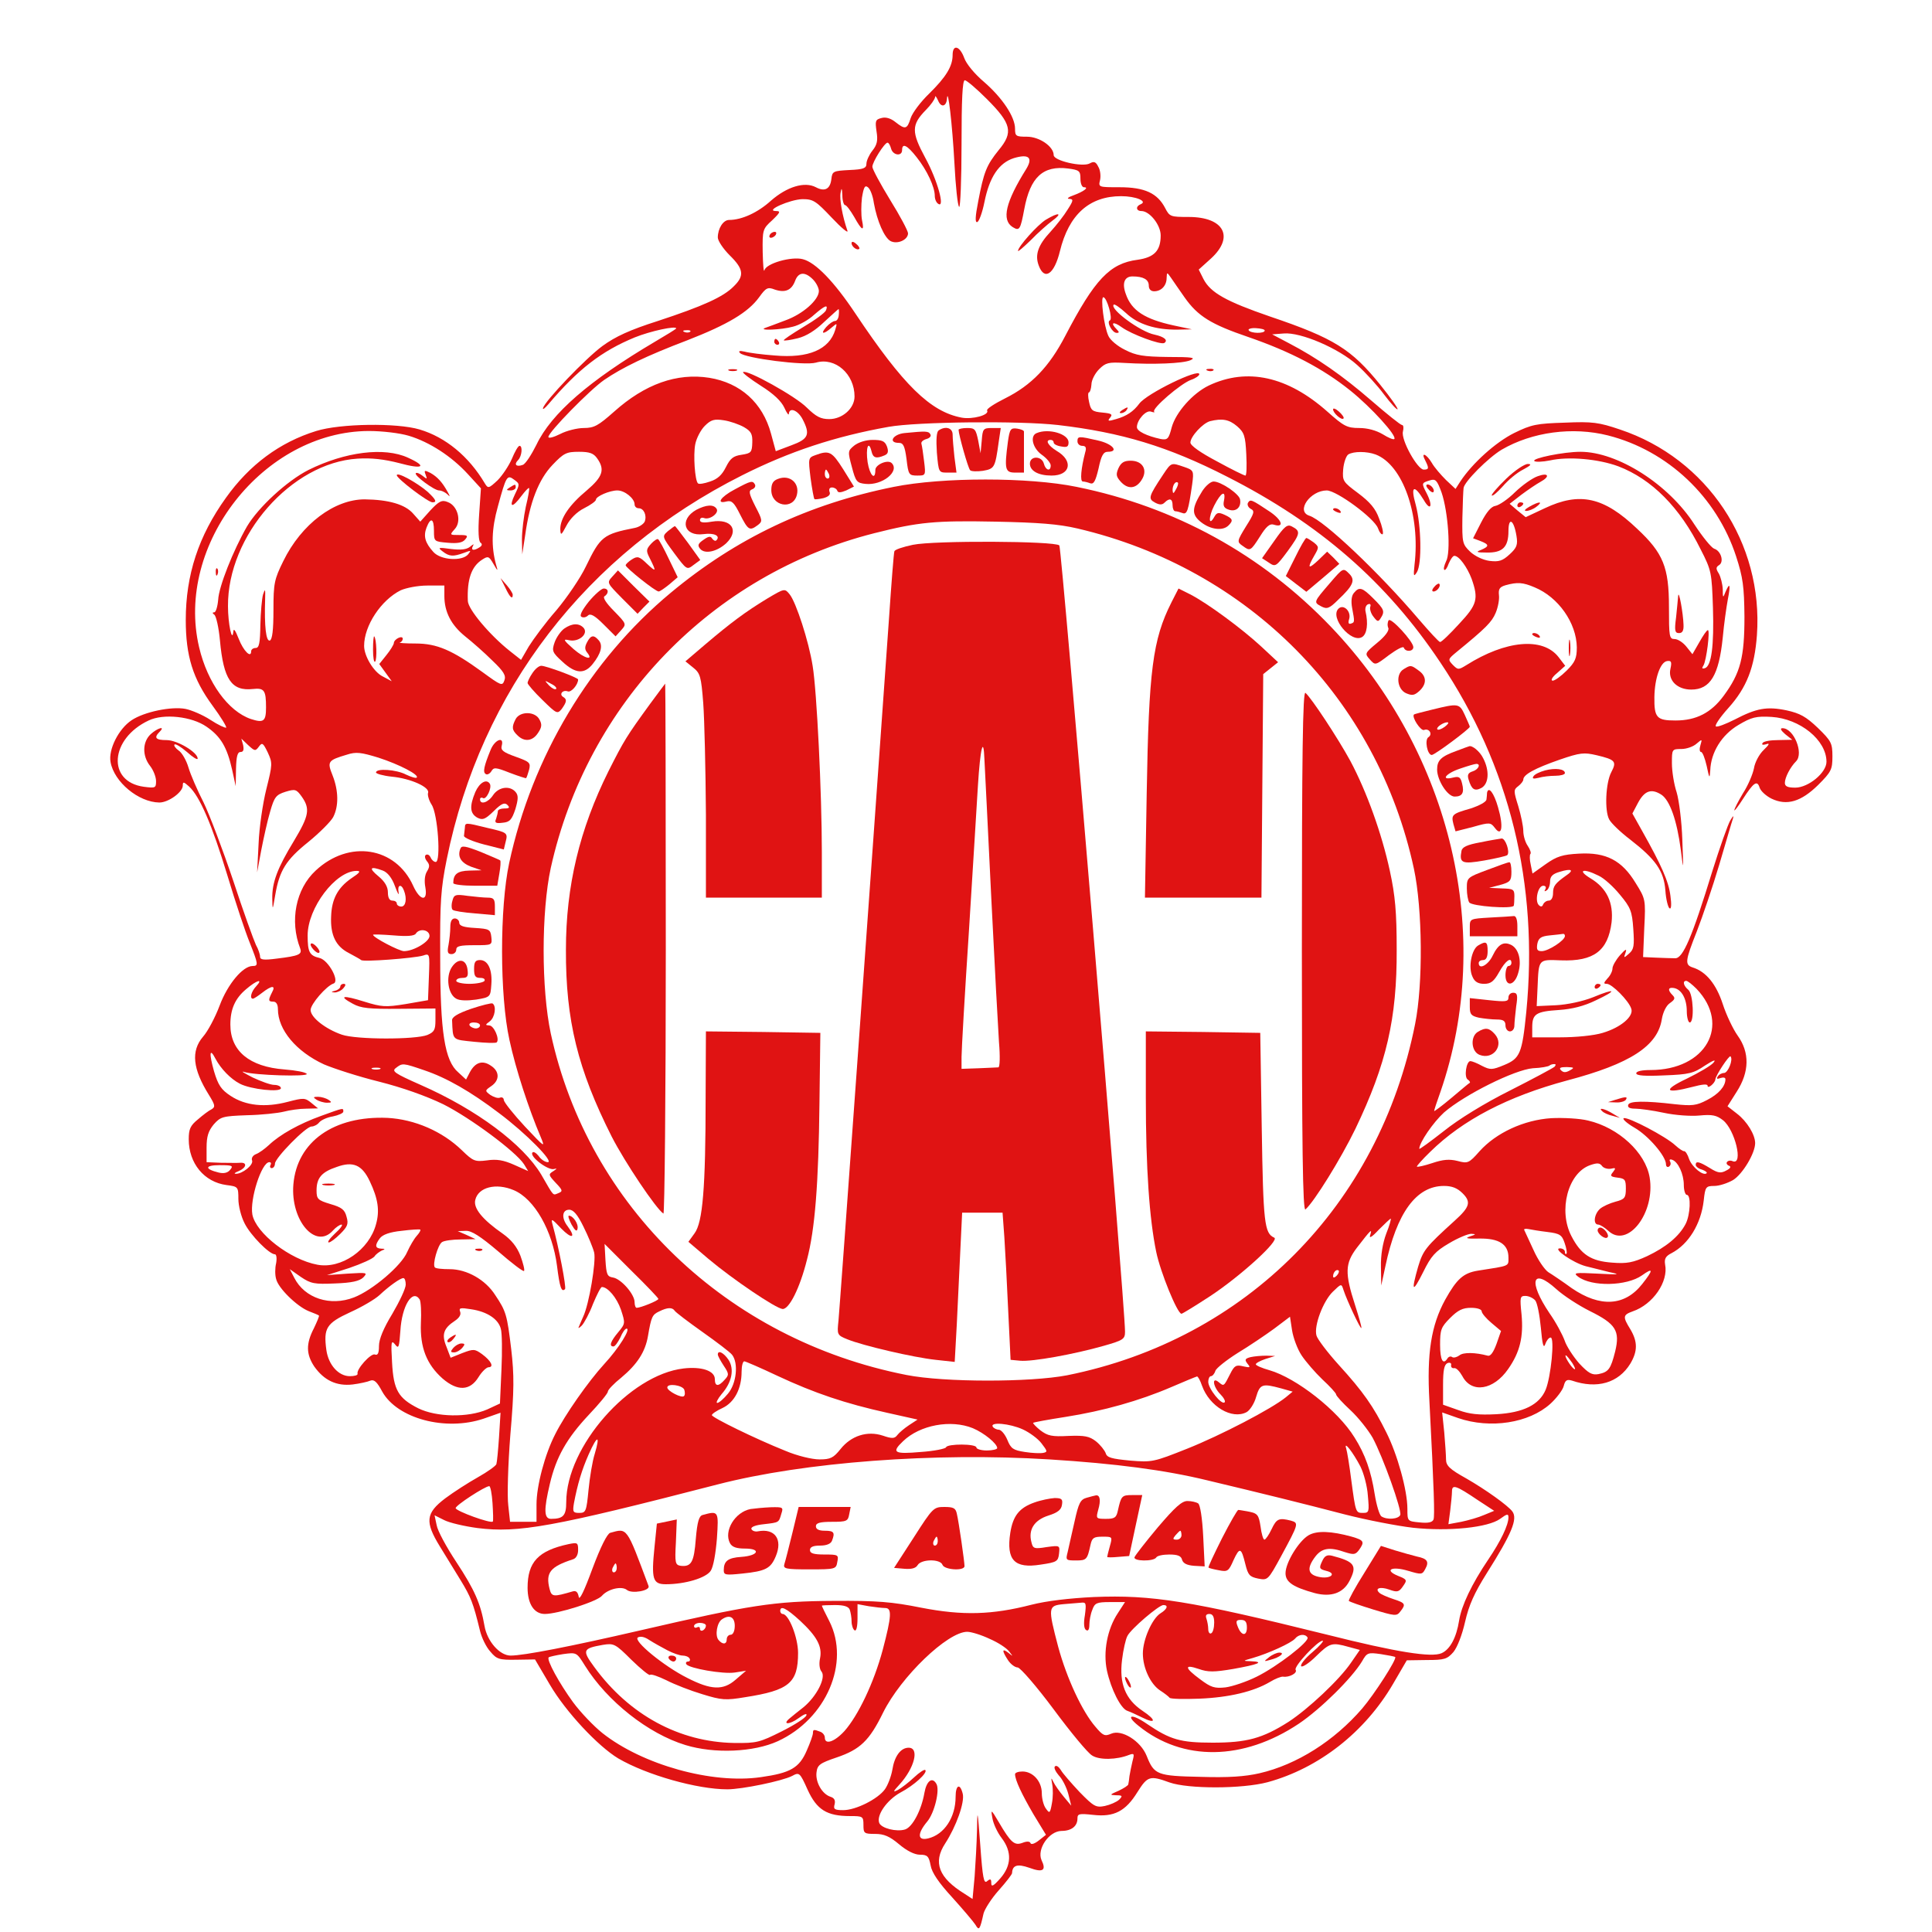 <?xml version="1.0" standalone="no"?>
<!DOCTYPE svg PUBLIC "-//W3C//DTD SVG 20010904//EN"
 "http://www.w3.org/TR/2001/REC-SVG-20010904/DTD/svg10.dtd">
<svg version="1.0" xmlns="http://www.w3.org/2000/svg"
 width="50px" height="50px" viewBox="0 0 617 650"
 preserveAspectRatio="xMidYMid meet">

<g transform="translate(0,650) scale(0.1,-0.1)"
fill="#e01313" stroke="none">
<path d="M3040 6315 c0 -38 -22 -74 -79 -130 -28 -27 -56 -64 -62 -82 -12 -38
-18 -40 -51 -14 -16 13 -33 18 -47 14 -21 -5 -22 -10 -17 -45 5 -31 2 -45 -14
-65 -11 -14 -20 -34 -20 -44 0 -15 -10 -19 -57 -21 -55 -3 -58 -4 -61 -31 -4
-33 -22 -43 -52 -27 -38 20 -97 2 -151 -45 -44 -40 -98 -65 -141 -65 -20 0
-38 -29 -38 -59 0 -11 18 -38 40 -60 47 -46 50 -69 14 -104 -35 -36 -104 -67
-256 -117 -94 -30 -142 -52 -186 -84 -56 -41 -194 -185 -200 -209 -2 -7 6 -1
18 13 100 118 179 179 291 225 52 21 139 40 139 30 0 -2 -33 -22 -72 -45 -220
-130 -348 -241 -398 -346 -17 -34 -37 -65 -46 -68 -22 -8 -31 1 -16 16 13 13
16 48 5 48 -5 0 -16 -20 -26 -44 -10 -23 -32 -56 -48 -72 -30 -28 -32 -28 -43
-10 -54 91 -132 155 -219 181 -77 23 -268 20 -348 -5 -123 -38 -225 -114 -304
-225 -92 -128 -135 -259 -135 -411 0 -121 24 -198 90 -288 28 -38 48 -71 46
-74 -3 -2 -27 9 -53 26 -26 17 -64 33 -84 37 -48 9 -139 -10 -181 -38 -44 -29
-79 -99 -71 -141 12 -67 94 -135 164 -136 31 0 79 35 79 57 0 14 3 13 21 -3
36 -33 77 -128 129 -299 27 -90 61 -192 75 -226 29 -73 30 -79 10 -79 -33 0
-84 -61 -111 -133 -15 -40 -40 -87 -56 -105 -41 -48 -35 -108 20 -196 21 -34
22 -40 9 -48 -9 -4 -30 -20 -46 -34 -26 -21 -31 -33 -31 -67 0 -81 52 -144
127 -154 39 -5 40 -6 40 -47 0 -22 9 -59 21 -82 20 -40 83 -104 102 -104 5 0
7 -13 4 -30 -4 -16 -4 -40 0 -53 7 -31 70 -92 109 -108 18 -7 33 -13 35 -15 2
-1 -6 -20 -17 -43 -27 -52 -26 -87 1 -128 33 -47 75 -67 129 -61 24 3 51 9 60
13 13 5 23 -5 40 -37 51 -91 213 -134 341 -91 l57 20 -5 -81 c-3 -45 -7 -86
-9 -92 -2 -6 -30 -26 -62 -44 -32 -18 -82 -50 -110 -71 -66 -50 -69 -79 -18
-162 19 -31 51 -83 70 -114 34 -56 42 -75 65 -170 6 -24 21 -55 35 -70 21 -25
29 -28 87 -27 l63 1 50 -85 c54 -92 162 -207 230 -248 96 -56 266 -104 367
-104 50 0 185 28 218 45 24 13 26 12 52 -46 31 -68 65 -89 143 -89 43 0 45 -1
45 -30 0 -28 2 -30 39 -30 30 0 49 -8 81 -35 26 -22 52 -35 70 -35 25 0 30 -5
36 -36 4 -24 27 -58 73 -108 36 -40 71 -81 78 -92 12 -21 15 -16 27 38 4 15
26 50 51 78 25 28 45 54 45 58 1 27 18 32 58 18 46 -17 58 -9 41 26 -16 37 25
97 67 98 34 0 54 16 54 42 0 16 6 17 53 12 70 -8 109 12 149 77 34 54 42 56
108 32 63 -22 244 -22 330 1 172 47 327 168 422 331 l46 79 67 1 c60 0 69 3
90 27 13 16 29 57 39 101 13 57 31 97 73 164 84 133 105 183 86 208 -15 20
-89 73 -155 111 -56 31 -68 43 -68 64 0 14 -3 55 -6 91 l-7 67 54 -19 c108
-37 238 -17 310 48 21 19 42 47 45 60 5 20 11 23 28 18 84 -29 156 -8 196 57
25 42 25 74 0 116 -26 42 -25 48 8 60 68 23 121 100 109 158 -3 19 2 28 22 38
57 30 99 98 108 177 5 46 7 49 36 49 16 0 44 9 63 20 32 20 74 90 74 124 0 28
-27 73 -61 99 l-32 25 31 49 c43 67 44 132 3 189 -15 21 -38 69 -50 106 -22
67 -56 109 -101 123 -27 9 -26 21 14 122 19 49 53 149 75 223 22 74 42 144 46
155 4 13 1 11 -9 -6 -8 -14 -35 -90 -60 -170 -68 -222 -99 -294 -125 -293 -11
0 -41 1 -64 2 l-44 2 4 98 c5 96 4 98 -29 151 -46 76 -99 104 -190 99 -56 -3
-75 -9 -112 -35 l-45 -32 -6 30 c-4 17 -4 33 -1 36 3 3 -1 15 -9 27 -8 11 -15
34 -15 50 0 16 -8 54 -17 84 -16 51 -16 55 0 67 9 7 17 17 17 22 0 17 39 38
122 67 70 24 82 25 125 15 63 -15 68 -21 49 -57 -19 -36 -23 -130 -7 -159 6
-12 38 -43 71 -68 85 -66 113 -105 118 -171 2 -30 9 -57 14 -60 6 -4 7 13 3
42 -6 49 -31 104 -95 218 l-33 59 19 36 c22 41 45 49 79 27 28 -19 52 -86 65
-186 9 -73 9 -72 5 35 -2 61 -11 132 -19 159 -9 27 -16 71 -16 98 0 47 0 48
32 48 17 0 40 8 51 18 19 16 19 16 13 -5 -4 -13 -3 -23 2 -23 5 0 13 -21 19
-47 9 -43 10 -44 12 -15 2 61 39 120 95 153 44 26 59 30 111 27 96 -6 185 -78
185 -151 0 -37 -61 -87 -105 -87 -25 0 -35 4 -35 16 0 18 18 53 38 73 26 27
-8 111 -46 111 -9 0 -6 -7 9 -20 l24 -19 -47 -1 c-26 0 -50 -4 -53 -10 -4 -6
1 -7 12 -4 13 5 11 -1 -8 -19 -15 -14 -30 -42 -33 -62 -4 -20 -20 -58 -37 -84
-16 -27 -29 -52 -29 -57 0 -4 13 13 29 38 36 56 48 64 56 38 4 -12 22 -28 40
-37 52 -25 100 -10 157 46 44 44 48 52 48 96 0 45 -4 52 -49 96 -40 38 -60 49
-105 59 -67 14 -102 7 -175 -31 -30 -15 -58 -26 -63 -23 -5 3 14 31 42 62 62
69 88 137 96 245 22 310 -167 594 -461 692 -71 24 -92 27 -185 23 -95 -3 -112
-6 -171 -35 -62 -31 -140 -101 -181 -163 l-16 -25 -32 30 c-17 17 -39 42 -48
58 -18 30 -38 38 -22 8 13 -26 13 -31 -5 -31 -21 0 -77 100 -70 128 3 12 2 22
-3 22 -5 0 -51 37 -103 82 -97 84 -183 144 -279 194 l-55 29 39 3 c57 5 185
-50 247 -106 28 -25 69 -70 91 -100 22 -29 42 -51 45 -49 2 3 -24 40 -58 82
-97 120 -155 157 -371 230 -148 51 -200 80 -224 126 l-16 32 41 37 c80 73 44
140 -75 140 -61 0 -64 1 -79 30 -26 50 -69 70 -153 70 -71 0 -72 0 -66 24 3
13 1 34 -6 45 -8 17 -15 19 -29 11 -24 -13 -121 9 -121 28 0 29 -48 62 -90 62
-37 0 -40 2 -40 27 0 40 -43 104 -104 157 -32 27 -60 61 -67 81 -15 41 -39 47
-39 10z m115 -148 c83 -83 90 -112 40 -172 -41 -51 -50 -73 -69 -173 -10 -51
-11 -72 -3 -69 6 2 17 32 24 67 17 85 49 132 99 148 50 15 65 2 42 -36 -70
-112 -84 -172 -46 -196 23 -14 26 -9 39 60 20 108 63 148 148 137 37 -5 41 -8
41 -34 0 -16 5 -29 12 -29 18 0 0 -14 -35 -27 -18 -6 -24 -12 -15 -12 15 -1
15 -5 -5 -36 -12 -20 -38 -53 -58 -75 -42 -45 -53 -78 -39 -114 19 -51 52 -29
71 49 30 123 99 185 206 185 49 0 90 -17 66 -27 -18 -7 -16 -23 2 -23 28 0 65
-47 65 -82 0 -52 -22 -74 -78 -82 -93 -12 -144 -66 -243 -256 -54 -104 -114
-166 -202 -210 -36 -18 -64 -36 -61 -41 9 -15 -49 -31 -86 -24 -105 20 -196
109 -357 350 -72 108 -134 172 -177 183 -38 10 -123 -14 -129 -37 -3 -9 -5 19
-6 61 -1 75 0 78 32 107 28 27 29 31 12 31 -38 1 48 39 90 40 36 0 45 -6 98
-62 33 -35 57 -55 53 -44 -17 49 -27 106 -23 127 3 19 5 17 6 -8 0 -18 5 -33
9 -33 5 0 18 -18 31 -40 26 -47 35 -51 26 -10 -3 16 -3 50 0 75 6 36 10 43 20
35 8 -6 17 -30 20 -53 11 -61 35 -116 56 -128 23 -12 59 4 59 26 0 8 -27 59
-60 112 -33 54 -60 104 -60 112 0 16 41 81 51 81 4 0 9 -9 12 -20 6 -23 37
-27 37 -5 0 25 17 17 49 -24 35 -44 61 -100 61 -130 0 -11 5 -23 12 -27 23
-15 -3 80 -44 155 -47 87 -47 111 2 161 17 17 30 36 31 43 0 7 4 2 10 -11 10
-25 28 -21 30 6 3 43 18 -87 25 -216 4 -78 11 -145 16 -148 4 -3 8 92 8 210 0
150 3 216 11 216 6 0 39 -28 74 -63z m-585 -607 c11 -11 20 -29 20 -39 0 -30
-54 -78 -113 -99 -28 -11 -59 -22 -67 -25 -28 -10 54 -7 93 4 21 5 53 23 71
40 37 32 48 36 40 15 -3 -8 -37 -33 -76 -56 -38 -23 -68 -43 -66 -45 2 -2 23
1 47 7 29 7 60 27 89 55 25 23 47 43 48 43 2 0 2 -9 1 -20 -1 -11 -6 -20 -13
-20 -6 0 -19 -9 -29 -20 -22 -25 -9 -26 18 -2 19 16 19 16 12 -8 -20 -66 -90
-96 -203 -86 -42 3 -88 9 -102 13 -17 4 -22 2 -15 -5 17 -17 217 -43 255 -32
65 19 130 -38 130 -114 0 -40 -41 -76 -85 -76 -29 0 -44 8 -76 39 -36 37 -203
130 -214 119 -3 -2 24 -23 60 -46 43 -27 69 -52 79 -74 8 -18 15 -27 15 -20 2
23 30 12 46 -18 27 -52 20 -67 -37 -88 l-53 -20 -16 59 c-28 104 -103 171
-208 188 -109 17 -216 -21 -320 -114 -53 -47 -67 -55 -102 -55 -22 0 -58 -9
-79 -20 -22 -11 -40 -16 -40 -10 0 16 140 159 188 192 60 41 142 81 279 133
136 53 205 94 242 145 23 32 29 35 52 26 35 -12 57 -3 69 29 11 30 33 32 60 5z
m1250 -60 c45 -64 89 -91 215 -134 142 -49 251 -106 343 -180 71 -57 158 -153
148 -163 -3 -3 -20 4 -39 16 -22 13 -51 21 -79 21 -41 0 -52 6 -107 55 -134
119 -270 149 -399 88 -54 -26 -111 -90 -125 -141 -10 -39 -14 -43 -37 -39 -46
10 -80 26 -80 40 0 24 31 59 48 52 9 -3 13 -3 10 0 -9 10 90 95 124 107 15 5
28 14 28 19 0 21 -177 -65 -202 -99 -20 -27 -43 -42 -78 -52 -27 -8 -30 -7
-20 5 9 11 5 14 -26 17 -34 3 -39 7 -45 36 -4 17 -4 32 0 32 3 0 7 12 8 26 0
15 12 38 26 52 22 22 32 24 84 21 99 -6 197 -2 223 9 20 9 5 11 -75 11 -84 1
-108 5 -145 24 -25 12 -50 33 -56 47 -15 32 -27 130 -17 130 12 0 33 -74 22
-78 -12 -5 8 -42 23 -42 9 0 9 3 0 12 -23 23 -12 28 17 7 33 -24 131 -60 143
-53 14 9 0 21 -32 28 -48 9 -153 87 -138 101 3 3 21 -10 41 -28 40 -38 100
-57 174 -56 l48 1 -61 13 c-97 21 -142 50 -161 105 -14 37 -5 60 22 60 36 0
55 -10 55 -31 0 -12 7 -19 18 -19 24 0 42 19 42 45 1 20 1 20 15 0 7 -11 28
-40 45 -65z m270 -112 c0 -11 -48 -10 -54 1 -3 4 8 8 24 7 17 -1 30 -4 30 -8z
m-1933 -4 c-3 -3 -12 -4 -19 -1 -8 3 -5 6 6 6 11 1 17 -2 13 -5z m181 -321
c24 -14 29 -23 28 -52 -1 -33 -4 -36 -36 -41 -28 -4 -38 -12 -53 -42 -13 -26
-28 -40 -53 -48 -20 -7 -38 -10 -41 -6 -10 10 -16 94 -9 131 4 21 19 49 32 62
21 21 32 24 64 19 21 -3 52 -14 68 -23z m1659 3 c24 -21 28 -32 31 -95 2 -39
1 -71 -3 -71 -4 0 -47 21 -96 48 -55 29 -89 53 -89 63 0 20 41 65 66 72 41 10
64 6 91 -17z m-602 4 c213 -25 370 -72 569 -174 311 -158 536 -354 717 -625
233 -347 331 -745 289 -1176 -14 -139 -21 -156 -74 -178 -41 -17 -47 -17 -75
-3 -16 9 -34 16 -39 16 -14 0 -22 -54 -9 -62 6 -4 9 -9 7 -11 -3 -1 -31 -25
-62 -51 -32 -27 -58 -46 -58 -44 0 3 9 31 21 64 182 526 38 1140 -368 1565
-232 243 -525 404 -856 471 -161 33 -451 33 -615 0 -288 -58 -530 -173 -750
-356 -272 -226 -467 -552 -544 -910 -32 -149 -32 -446 1 -595 21 -98 65 -232
105 -326 16 -38 14 -36 -53 35 -38 41 -70 81 -71 89 0 7 -6 11 -13 8 -7 -3
-21 2 -32 9 -19 14 -19 15 3 30 29 20 28 50 -2 69 -28 19 -52 11 -70 -22 l-13
-25 -26 24 c-46 39 -61 135 -61 388 -1 186 2 230 22 329 115 568 469 1028 994
1292 159 80 313 131 493 163 96 17 439 21 570 6z m-2185 -36 c70 -21 144 -69
199 -129 l44 -48 -6 -88 c-4 -57 -2 -91 5 -95 6 -4 5 -10 -3 -15 -20 -13 -31
-11 -23 4 5 8 2 7 -9 -2 -12 -10 -31 -12 -65 -8 -43 6 -45 5 -28 -8 23 -18 36
-18 72 -5 24 9 25 9 14 -5 -20 -24 -92 -20 -117 8 -28 31 -34 53 -23 82 14 36
25 31 25 -11 0 -36 1 -36 46 -40 33 -3 50 0 59 11 11 13 8 15 -20 15 -32 0
-33 0 -15 20 24 26 10 79 -24 91 -19 8 -29 3 -58 -28 l-34 -38 -24 27 c-27 31
-82 47 -163 48 -102 0 -213 -83 -274 -208 -30 -61 -33 -74 -33 -164 0 -69 -4
-99 -12 -103 -13 -4 -19 47 -16 140 1 34 0 36 -7 15 -4 -14 -8 -60 -9 -102 -1
-62 -4 -78 -16 -78 -8 0 -15 -5 -15 -11 0 -25 -26 1 -42 42 -11 28 -17 37 -18
24 -4 -40 -18 28 -18 85 -2 238 213 483 436 497 47 3 89 -2 140 -15 80 -22 96
-12 30 18 -80 37 -212 20 -335 -41 -73 -37 -169 -126 -207 -190 -47 -82 -95
-203 -97 -247 -2 -23 -8 -42 -13 -42 -7 0 -7 -3 0 -8 6 -4 15 -43 19 -87 12
-131 39 -171 111 -163 38 4 44 -4 44 -62 0 -47 -8 -53 -51 -39 -76 26 -146
122 -174 241 -82 346 217 727 571 728 45 0 104 -7 134 -16z m4035 1 c201 -51
366 -207 431 -407 23 -71 27 -101 28 -203 0 -136 -13 -189 -70 -266 -42 -57
-92 -83 -162 -83 -63 0 -72 9 -71 79 1 63 20 118 43 121 14 2 16 -3 11 -26 -9
-39 23 -70 70 -70 64 0 93 48 106 175 4 44 12 101 17 128 10 51 7 60 -8 25 -8
-21 -9 -20 -9 10 -1 18 -7 41 -13 52 -11 17 -10 22 1 29 17 11 6 48 -17 55
-10 4 -39 40 -66 81 -87 136 -259 245 -384 245 -56 0 -164 -22 -155 -31 4 -4
28 -3 53 2 61 14 163 5 230 -20 112 -43 207 -138 277 -280 36 -70 37 -78 41
-195 4 -129 -5 -197 -27 -204 -10 -3 -11 0 -5 9 10 16 23 119 15 119 -4 0 -16
-18 -29 -41 l-23 -40 -20 25 c-11 14 -29 26 -40 26 -18 0 -19 8 -19 108 0 133
-19 181 -107 263 -112 107 -193 125 -311 69 l-64 -30 -27 22 -27 23 40 31 c23
17 51 36 64 43 33 18 27 32 -9 19 -18 -6 -52 -30 -77 -54 -24 -24 -54 -44 -66
-46 -14 -2 -30 -21 -48 -56 l-27 -53 24 -9 c31 -12 31 -18 3 -30 -19 -7 -16
-9 19 -9 53 -1 73 18 73 72 0 49 18 39 27 -16 5 -30 1 -40 -23 -62 -24 -22
-36 -26 -68 -22 -22 3 -49 16 -65 31 -26 25 -27 31 -26 114 1 48 3 93 4 100 2
21 83 102 128 129 103 60 239 78 358 48z m-3401 -77 c27 -38 19 -62 -35 -108
-59 -49 -89 -94 -89 -130 1 -23 3 -22 21 12 12 23 35 46 59 58 22 11 40 24 40
29 0 11 46 31 72 31 25 0 58 -27 58 -47 0 -7 6 -13 14 -13 17 0 28 -24 20 -45
-4 -8 -18 -18 -33 -21 -107 -21 -116 -29 -165 -130 -18 -38 -63 -104 -99 -147
-37 -42 -78 -98 -93 -122 l-26 -45 -38 30 c-68 54 -140 140 -141 168 -3 73 12
116 48 139 20 13 23 12 38 -14 15 -26 16 -26 9 -3 -17 62 -15 121 6 196 28
103 31 108 55 90 19 -14 19 -15 2 -50 -21 -44 -9 -47 22 -5 13 17 24 29 26 27
2 -2 -3 -30 -11 -63 -7 -33 -13 -82 -13 -110 l1 -50 10 65 c15 109 45 187 92
236 38 40 47 44 89 44 36 0 49 -5 61 -22z m2619 13 c92 -35 151 -204 131 -371
-4 -39 -3 -42 8 -25 17 27 15 156 -4 227 -18 63 -6 70 27 16 23 -40 32 -21 10
22 -18 35 -18 35 11 44 19 6 24 0 39 -41 22 -64 32 -202 15 -232 -6 -13 -9
-25 -6 -28 3 -3 10 6 15 21 6 14 14 26 19 26 16 0 43 -38 58 -77 24 -68 19
-87 -42 -152 -31 -34 -59 -61 -64 -61 -4 0 -36 35 -73 78 -131 154 -318 332
-367 347 -46 15 3 85 59 85 34 -1 159 -93 172 -127 5 -14 12 -23 16 -20 3 4
-2 27 -12 52 -12 34 -31 56 -71 86 -51 38 -53 41 -50 80 2 23 10 45 17 50 18
11 62 11 92 0z m-1003 -249 c576 -135 1009 -573 1132 -1145 29 -136 31 -388 4
-522 -121 -610 -568 -1061 -1171 -1182 -125 -24 -413 -24 -540 1 -605 119
-1071 567 -1197 1149 -32 150 -32 409 0 557 123 554 541 987 1088 1126 150 38
206 43 409 39 144 -3 211 -8 275 -23z m1538 -198 c80 -33 141 -120 142 -202 0
-37 -6 -50 -34 -78 -19 -19 -40 -34 -47 -34 -8 0 -2 12 14 25 l28 25 -23 30
c-53 67 -177 56 -310 -28 -26 -16 -28 -16 -45 1 -17 18 -17 19 12 43 99 81
119 101 132 132 8 19 13 46 11 60 -2 20 2 27 22 33 40 11 58 10 98 -7z m-3668
-29 c0 -54 23 -98 70 -136 24 -19 65 -55 91 -81 39 -37 47 -51 41 -67 -7 -20
-11 -18 -74 28 -102 74 -153 96 -225 96 -35 0 -58 2 -53 3 6 2 10 8 10 13 0
13 -30 -1 -30 -15 -1 -6 -12 -24 -25 -40 l-24 -30 21 -29 21 -29 -30 16 c-31
15 -63 69 -63 103 0 68 57 154 123 187 18 8 57 16 90 16 l57 0 0 -35z m-800
-440 c48 -33 69 -69 86 -145 l12 -55 1 58 c1 42 5 57 15 57 10 0 12 7 9 23
l-6 22 23 -22 c22 -20 24 -21 36 -5 11 15 14 13 30 -20 16 -35 16 -39 -5 -123
-12 -48 -24 -130 -26 -183 l-5 -97 14 75 c8 41 21 100 30 130 14 49 20 56 51
66 33 10 37 9 55 -16 29 -41 25 -64 -26 -149 -56 -92 -74 -140 -73 -195 1 -40
1 -40 10 13 14 82 36 118 111 178 38 31 76 69 84 84 19 37 18 89 -2 140 -19
47 -16 51 48 70 31 10 47 8 106 -10 71 -23 138 -58 129 -67 -3 -3 -19 2 -36
10 -32 17 -101 22 -101 7 0 -4 24 -11 53 -14 64 -6 130 -36 122 -55 -2 -7 3
-25 12 -39 21 -31 32 -193 14 -193 -6 0 -14 7 -17 15 -4 8 -10 12 -16 9 -5 -3
-4 -12 3 -21 10 -12 10 -19 1 -34 -8 -12 -10 -33 -6 -54 9 -50 -18 -46 -41 5
-59 131 -216 156 -328 51 -67 -62 -88 -169 -52 -262 7 -20 -4 -25 -78 -34 -45
-6 -57 -4 -57 6 0 8 -6 26 -14 40 -7 15 -42 111 -76 215 -35 104 -80 223 -100
264 -21 41 -44 94 -51 118 -7 24 -22 50 -33 57 -11 8 -17 17 -14 20 3 4 22 -8
42 -25 20 -18 36 -28 36 -22 0 21 -69 62 -104 62 -38 0 -44 8 -24 28 21 21 -7
13 -30 -8 -28 -26 -29 -73 -2 -107 11 -14 20 -37 20 -51 0 -23 -2 -24 -41 -19
-125 17 -114 162 16 223 50 24 145 14 195 -21z m593 -484 c16 -6 31 -25 41
-53 9 -24 14 -33 12 -20 -5 25 9 30 18 6 11 -28 6 -54 -9 -54 -8 0 -15 5 -15
10 0 6 -7 10 -15 10 -10 0 -15 10 -15 28 0 18 -10 36 -32 54 -34 28 -28 35 15
19z m3982 -16 c-38 -27 -45 -36 -45 -60 0 -15 -6 -25 -14 -25 -8 0 -16 -6 -19
-12 -3 -9 -8 -10 -15 -3 -14 14 -3 65 15 65 8 0 11 -5 7 -12 -4 -7 -3 -8 4 -4
7 4 12 18 12 30 0 17 8 26 33 33 39 12 49 6 22 -12z m-4088 -10 c-46 -32 -66
-70 -68 -128 -3 -63 16 -101 59 -123 20 -11 39 -21 42 -24 6 -7 177 6 208 15
23 8 23 7 20 -71 l-3 -79 -75 -13 c-68 -11 -81 -10 -139 8 -73 23 -89 20 -39
-7 27 -15 54 -18 156 -17 l122 1 0 -39 c0 -33 -4 -40 -27 -50 -40 -16 -239
-16 -288 1 -55 19 -105 58 -105 83 0 20 53 81 77 89 22 7 -17 79 -47 86 -34 8
-40 20 -40 76 0 92 94 217 165 217 15 0 11 -6 -18 -25z m4196 9 c18 -8 50 -37
72 -64 36 -43 41 -56 45 -115 4 -57 2 -69 -14 -83 -18 -16 -19 -16 -12 3 5 15
0 12 -19 -9 -14 -16 -25 -36 -25 -44 0 -9 -7 -24 -17 -34 -13 -15 -14 -18 -2
-18 17 0 73 -56 82 -83 10 -26 -35 -64 -96 -82 -29 -9 -90 -15 -144 -15 l-93
0 0 34 c0 45 13 53 90 58 44 3 84 13 123 32 75 35 69 43 -8 11 -35 -14 -87
-25 -125 -27 l-65 -3 3 65 c4 94 2 92 79 89 110 -4 158 32 170 128 7 66 -16
115 -71 148 -46 28 -25 35 27 9z m-3933 -203 c0 -19 -53 -51 -86 -51 -16 0
-104 46 -104 55 0 2 31 1 69 -2 46 -4 70 -2 75 6 12 19 46 13 46 -8z m3820 0
c0 -15 -56 -51 -78 -51 -15 0 -18 5 -15 24 4 20 12 26 42 29 20 2 39 4 44 5 4
1 7 -2 7 -7z m-4403 -169 c-17 -18 -23 -42 -11 -42 3 0 17 9 31 20 32 25 47
26 33 1 -13 -26 -13 -31 5 -31 9 0 15 -9 15 -25 0 -70 62 -143 155 -186 33
-14 116 -41 185 -58 79 -20 158 -48 216 -76 90 -45 244 -159 272 -202 l14 -23
-47 21 c-36 16 -59 20 -92 15 -40 -5 -46 -3 -84 34 -66 64 -159 104 -250 109
-181 8 -305 -80 -317 -224 -10 -121 75 -220 133 -155 10 11 23 20 29 20 6 0
-4 -14 -22 -30 -18 -17 -27 -30 -21 -30 6 0 23 13 39 29 24 24 28 33 21 57 -6
24 -16 32 -54 43 -43 13 -47 17 -47 46 0 42 17 62 68 79 55 20 85 7 111 -48
28 -59 34 -99 21 -145 -23 -86 -117 -151 -197 -136 -92 17 -207 106 -219 169
-9 51 31 176 57 176 6 0 7 -4 4 -10 -3 -5 -1 -10 4 -10 6 0 11 7 11 15 0 19
104 125 123 125 8 0 20 6 26 14 7 8 27 17 46 20 19 4 35 11 35 16 0 13 3 14
-74 -14 -75 -27 -139 -63 -176 -98 -14 -13 -33 -27 -44 -31 -10 -4 -16 -13
-13 -21 6 -15 -33 -46 -55 -45 -7 0 -3 4 10 9 26 11 30 30 5 28 -10 -1 -39 0
-65 0 l-48 2 0 49 c0 38 6 56 24 78 23 26 30 28 112 31 49 1 104 7 124 12 19
5 53 10 75 10 l40 1 -22 18 c-22 18 -26 18 -80 4 -76 -20 -142 -13 -192 20
-32 21 -42 36 -56 83 -17 60 -15 81 5 42 18 -34 51 -68 82 -84 36 -19 138 -30
138 -15 0 6 -10 11 -22 11 -13 0 -45 12 -73 25 -27 14 -41 22 -30 19 35 -12
218 -17 212 -7 -4 6 -37 12 -75 15 -118 9 -182 62 -182 151 0 52 16 88 53 119
36 31 59 37 34 10z m4846 -9 c116 -122 31 -273 -155 -273 -29 0 -48 -4 -48
-11 0 -8 29 -10 94 -7 83 3 99 7 137 33 28 18 39 22 29 10 -8 -10 -49 -34 -90
-54 -82 -39 -74 -52 18 -28 34 9 52 11 52 4 0 -12 25 9 26 21 1 14 47 83 51
78 10 -10 -8 -56 -22 -56 -7 0 -17 -5 -21 -12 -5 -8 -2 -9 9 -5 10 3 17 2 17
-4 0 -24 -23 -50 -62 -70 -36 -19 -51 -20 -108 -14 -102 12 -153 11 -157 -2
-3 -9 5 -13 24 -13 15 0 59 -6 96 -14 37 -8 91 -12 120 -9 43 4 57 1 79 -16
40 -32 69 -151 33 -138 -8 4 -17 2 -20 -3 -3 -4 1 -10 7 -12 8 -3 5 -9 -9 -16
-18 -10 -28 -9 -55 8 -36 22 -48 25 -48 11 0 -5 9 -13 21 -16 11 -4 18 -9 16
-12 -11 -11 -49 20 -59 47 -5 16 -13 28 -17 27 -3 -1 -17 8 -30 20 -31 29
-158 96 -173 91 -6 -2 10 -17 36 -32 47 -27 106 -96 106 -123 0 -8 5 -11 10
-8 6 4 7 11 4 17 -4 6 -1 9 7 6 20 -7 39 -48 39 -85 0 -18 5 -33 10 -33 15 0
12 -67 -4 -98 -22 -42 -66 -78 -129 -108 -48 -22 -69 -26 -118 -22 -71 5 -105
27 -137 89 -45 86 -12 213 63 239 23 8 32 8 40 -3 5 -7 19 -11 30 -9 16 4 17
2 7 -11 -11 -13 -9 -16 15 -19 25 -3 28 -7 28 -37 0 -31 -4 -36 -35 -44 -19
-5 -43 -16 -52 -24 -20 -18 -24 -53 -6 -53 6 0 22 -10 34 -21 65 -61 159 61
139 180 -14 83 -104 167 -207 191 -28 7 -83 10 -124 8 -92 -6 -185 -49 -241
-111 -36 -41 -40 -42 -74 -33 -28 7 -49 5 -85 -7 -27 -9 -50 -14 -52 -12 -2 1
18 24 45 50 109 107 260 186 461 240 212 56 304 116 318 206 4 24 15 46 27 54
17 12 19 17 9 27 -17 17 -15 27 4 24 26 -4 44 -36 44 -78 0 -21 5 -38 10 -38
16 0 12 96 -5 110 -16 13 -20 30 -7 30 5 0 20 -12 35 -27z m-4280 -274 c74
-25 155 -71 251 -144 91 -68 186 -165 164 -165 -9 0 -23 9 -31 21 -9 11 -18
16 -21 11 -9 -14 54 -61 73 -55 11 3 10 1 -2 -7 -18 -11 -17 -13 8 -40 23 -24
24 -28 9 -34 -20 -8 -14 -14 -58 62 -61 102 -217 219 -406 302 -88 39 -98 46
-83 57 22 17 23 17 96 -8z m3802 12 c-6 -5 -73 -41 -150 -80 -86 -43 -172 -96
-222 -136 -46 -36 -83 -63 -83 -60 0 21 47 89 83 122 69 60 238 144 299 149
28 1 53 6 56 9 3 3 10 5 16 5 6 0 6 -3 1 -9z m-3952 -8 c-7 -2 -19 -2 -25 0
-7 3 -2 5 12 5 14 0 19 -2 13 -5z m4004 -4 c-14 -8 -22 -8 -30 0 -8 8 -3 11
19 11 25 -1 27 -2 11 -11z m-4508 -335 c-8 -10 -21 -13 -38 -9 -49 12 -47 25
3 25 43 0 47 -2 35 -16z m954 -68 c70 -29 131 -137 146 -255 9 -72 15 -90 27
-78 5 5 -21 141 -42 217 -6 22 -3 21 29 -13 36 -37 51 -32 22 7 -22 28 -19 56
5 56 14 0 28 -16 48 -57 16 -32 32 -71 36 -87 7 -30 -17 -174 -37 -216 -6 -14
-13 -29 -15 -35 -3 -5 2 -3 10 5 8 8 26 41 38 73 13 31 26 57 30 57 20 0 50
-36 64 -76 15 -46 15 -47 -9 -76 -26 -31 -32 -48 -16 -48 5 0 15 14 23 30 7
17 16 30 21 30 15 0 -26 -66 -75 -119 -54 -59 -133 -172 -165 -236 -35 -68
-63 -174 -63 -236 l0 -59 -44 0 -45 0 -6 55 c-4 30 -1 137 7 238 13 151 13
200 3 287 -14 116 -17 128 -54 183 -33 52 -96 87 -153 87 -24 0 -47 2 -50 6
-9 9 10 76 24 85 7 5 36 9 63 9 l50 1 -30 14 -30 13 27 1 c19 1 49 -18 109
-69 45 -39 84 -69 87 -66 3 3 -3 26 -12 51 -12 31 -31 54 -59 74 -69 48 -100
86 -93 114 10 43 70 58 129 33z m3193 -11 c29 -29 24 -46 -27 -92 -98 -89
-106 -99 -123 -155 -24 -84 -19 -90 17 -18 27 55 41 70 87 97 30 18 64 32 75
32 17 -1 16 -2 -5 -9 -18 -6 -10 -8 32 -7 66 1 98 -19 98 -64 0 -30 6 -27
-103 -44 -49 -8 -71 -28 -110 -98 -47 -86 -62 -180 -53 -340 16 -306 18 -386
14 -399 -4 -10 -18 -13 -47 -10 -41 4 -41 4 -41 46 0 62 -34 184 -71 257 -43
87 -78 137 -160 227 -38 42 -72 87 -75 99 -9 33 23 116 55 147 29 28 29 28 36
6 11 -34 57 -132 60 -128 2 2 -8 36 -21 77 -35 108 -34 140 6 193 48 62 52 66
45 43 -5 -13 5 -8 29 18 20 20 38 37 40 37 2 0 -4 -23 -15 -50 -12 -32 -19
-73 -18 -113 l1 -62 14 65 c38 180 104 270 197 270 27 0 45 -7 63 -25z m-3519
-143 c-9 -10 -23 -34 -32 -54 -19 -46 -117 -129 -179 -153 -80 -31 -166 -3
-201 66 l-15 29 37 -26 c34 -23 46 -25 115 -22 57 2 82 8 95 20 16 17 13 17
-53 13 l-69 -5 75 24 c41 14 79 31 85 39 5 8 17 16 25 20 12 4 11 6 -2 6 -21
1 -23 11 -5 35 9 12 33 21 73 25 32 4 61 6 63 4 2 -2 -3 -11 -12 -21z m3805
13 c41 -5 48 -10 57 -37 6 -17 9 -34 6 -36 -3 -3 -5 0 -5 6 0 7 -8 12 -17 12
-26 0 45 -49 87 -60 19 -5 55 -14 80 -20 39 -8 33 -9 -40 -5 -76 4 -83 3 -66
-10 46 -35 164 -32 215 4 39 28 39 19 1 -29 -59 -75 -142 -79 -237 -14 -30 22
-66 46 -79 54 -12 8 -35 41 -50 75 -15 33 -29 63 -31 67 -2 3 4 5 14 3 10 -2
39 -7 65 -10z m-2992 -225 c0 -6 -60 -30 -73 -30 -4 0 -7 9 -7 19 0 27 -46 79
-73 83 -19 3 -22 10 -25 58 l-3 55 90 -90 c50 -49 91 -92 91 -95z m2282 78
c-7 -7 -12 -8 -12 -2 0 14 12 26 19 19 2 -3 -1 -11 -7 -17z m-3132 -30 c0 -13
-21 -57 -45 -98 -30 -49 -45 -86 -45 -108 0 -25 -4 -33 -14 -29 -13 5 -63 -50
-58 -65 1 -5 -11 -8 -26 -8 -38 0 -72 38 -79 88 -10 74 0 90 80 127 40 18 84
44 99 58 33 31 70 57 80 57 5 0 8 -10 8 -22z m3871 -15 c23 -21 73 -54 113
-74 87 -43 102 -66 85 -136 -15 -59 -22 -69 -56 -76 -22 -4 -34 3 -65 36 -20
23 -43 58 -49 77 -7 19 -29 61 -51 92 -72 107 -59 155 23 81z m-3824 -35 c4
-7 6 -43 4 -80 -3 -81 19 -138 73 -186 50 -43 92 -42 121 5 11 18 26 32 33 33
20 0 10 21 -21 44 -25 18 -29 18 -66 4 l-40 -16 -14 37 c-17 41 -10 62 28 87
15 10 22 21 18 31 -5 13 1 14 38 8 53 -8 91 -33 99 -66 4 -13 5 -75 2 -138
l-5 -113 -43 -20 c-65 -28 -171 -26 -232 4 -67 34 -83 61 -88 154 -4 69 -3 77
10 61 12 -16 14 -11 18 46 5 84 41 142 65 105z m3753 -3 c7 -8 15 -50 19 -92
5 -56 9 -72 15 -55 4 12 12 22 18 22 14 0 1 -133 -17 -176 -21 -50 -75 -77
-166 -82 -59 -3 -90 0 -128 14 l-51 18 0 67 c0 50 4 68 15 73 8 3 14 0 12 -7
-1 -7 4 -11 10 -10 7 2 19 -11 28 -27 31 -59 105 -47 154 24 40 57 52 109 45
184 -6 58 -5 62 13 62 11 0 26 -7 33 -15z m-2895 -35 c3 -5 45 -37 93 -71 48
-34 93 -68 100 -77 22 -28 15 -97 -14 -131 -14 -17 -30 -31 -36 -31 -5 0 1 13
15 30 35 40 43 84 23 115 -16 24 -36 34 -36 18 0 -5 9 -21 20 -38 18 -27 18
-31 3 -47 -21 -24 -33 -23 -33 2 0 28 -44 43 -105 36 -182 -21 -395 -263 -395
-450 0 -45 -10 -56 -51 -56 -24 0 -25 30 -4 118 21 90 57 153 130 231 36 38
65 73 65 79 0 6 20 27 45 47 54 45 81 87 90 140 11 64 14 72 38 83 28 14 44
14 52 2z m2715 -2 c0 -6 15 -24 33 -39 l32 -27 -15 -43 c-11 -30 -21 -43 -30
-40 -41 11 -82 12 -95 1 -8 -6 -19 -9 -24 -6 -5 4 -12 2 -16 -4 -15 -24 -25
-6 -25 46 0 50 3 59 34 90 26 26 42 34 70 34 21 0 36 -5 36 -12z m-606 -148
c14 -21 45 -57 70 -81 25 -23 46 -46 46 -50 0 -5 22 -29 48 -53 27 -25 60 -67
75 -93 35 -65 99 -244 93 -260 -6 -14 -44 -17 -63 -5 -7 4 -17 38 -23 75 -12
77 -32 134 -68 191 -56 91 -196 200 -286 226 -25 7 -46 16 -46 20 0 4 15 12
33 18 l32 10 -30 1 c-16 0 -40 -2 -53 -5 -19 -5 -20 -9 -10 -22 11 -13 9 -14
-14 -9 -24 6 -30 3 -44 -25 -22 -43 -21 -43 -39 -28 -24 20 -19 -16 6 -41 11
-11 18 -24 14 -27 -10 -10 -55 46 -55 69 0 10 4 19 9 19 5 0 12 8 15 18 3 9
37 36 75 60 38 23 93 60 123 82 l53 40 7 -46 c4 -25 18 -63 32 -84z m911 -26
c9 -15 12 -23 6 -20 -11 7 -35 46 -28 46 3 0 12 -12 22 -26z m-2674 -43 c124
-58 228 -93 368 -124 l103 -23 -29 -19 c-15 -10 -33 -25 -39 -33 -9 -12 -17
-13 -49 -2 -52 17 -106 0 -142 -45 -24 -30 -34 -35 -71 -35 -25 0 -75 12 -115
29 -100 40 -247 112 -247 120 0 4 16 15 36 24 40 19 64 65 64 122 0 19 4 35 9
35 4 0 55 -22 112 -49z m1428 -33 c25 -70 101 -115 150 -89 11 6 26 29 32 51
13 44 21 46 84 29 l39 -11 -23 -19 c-48 -39 -219 -128 -332 -173 -113 -45
-118 -46 -192 -40 -62 6 -78 10 -82 25 -4 10 -18 28 -33 40 -22 17 -38 20 -92
18 -56 -3 -70 0 -95 19 -15 12 -26 24 -24 25 2 2 51 11 109 20 127 20 248 54
355 100 44 19 83 35 87 36 3 1 11 -13 17 -31z m-1742 -13 c3 -9 3 -19 -1 -22
-7 -8 -56 17 -56 29 0 15 50 8 57 -7z m971 -130 c38 -16 82 -52 82 -67 0 -4
-16 -8 -35 -8 -19 0 -35 5 -35 10 0 13 -97 13 -102 1 -1 -5 -40 -13 -85 -16
-90 -8 -100 -2 -60 36 57 55 161 74 235 44z m168 -4 c22 -10 51 -31 63 -47 20
-26 21 -29 6 -32 -10 -2 -37 -1 -62 3 -39 6 -47 11 -59 41 -8 19 -21 34 -29
34 -7 0 -17 5 -20 10 -10 17 57 11 101 -9z m-1440 -82 c-8 -25 -17 -80 -21
-122 -7 -72 -9 -77 -31 -77 -21 0 -23 3 -18 33 12 63 26 111 50 165 29 65 39
65 20 1z m2576 -43 c11 -22 23 -66 25 -98 5 -54 4 -58 -16 -58 -25 0 -25 0
-40 112 -6 48 -14 96 -17 105 -9 28 23 -13 48 -61z m-1047 24 c224 -14 390
-36 530 -70 197 -47 322 -78 464 -115 74 -19 178 -39 230 -45 122 -13 253 1
293 30 23 17 28 18 28 5 0 -26 -26 -80 -68 -142 -56 -83 -90 -155 -98 -205 -9
-57 -30 -97 -59 -110 -34 -15 -150 3 -388 63 -456 113 -586 134 -782 126 -82
-4 -159 -13 -210 -26 -132 -34 -231 -37 -370 -10 -100 20 -149 24 -295 23
-202 -1 -282 -14 -650 -99 -238 -55 -393 -85 -437 -85 -37 0 -79 48 -88 100
-13 75 -33 121 -95 215 -33 50 -63 105 -66 124 l-7 33 32 -16 c17 -9 68 -21
113 -27 137 -17 251 3 808 147 291 75 728 108 1115 84z m-1873 -147 c2 -32 3
-60 1 -62 -6 -8 -124 35 -125 45 -1 9 99 74 113 74 4 0 9 -26 11 -57z m3315
10 l55 -36 -34 -14 c-18 -8 -53 -18 -77 -23 l-43 -8 6 45 c3 25 6 55 6 65 0
25 13 21 87 -29z m-1322 -387 c-5 -28 -3 -46 4 -50 7 -5 11 2 11 18 0 13 4 36
10 50 8 23 15 26 60 26 l50 0 -24 -37 c-36 -54 -50 -131 -37 -193 14 -64 47
-129 69 -136 9 -3 31 -13 49 -22 48 -24 49 -9 2 22 -58 39 -79 92 -69 172 4
33 12 69 18 80 12 24 106 104 121 104 18 0 13 -14 -10 -28 -28 -18 -59 -88
-59 -135 0 -49 26 -104 59 -125 14 -9 28 -20 31 -24 3 -4 48 -5 100 -3 100 4
183 24 237 56 18 11 38 19 45 18 20 -3 49 12 42 23 -7 11 74 98 91 98 5 0 -10
-18 -35 -39 -25 -21 -42 -43 -37 -47 4 -4 27 11 50 34 46 45 53 47 110 31 l37
-10 -29 -42 c-39 -58 -145 -157 -211 -200 -88 -56 -141 -70 -255 -70 -109 0
-143 10 -221 63 -52 36 -75 31 -29 -6 149 -121 353 -118 540 7 74 50 178 153
212 209 17 30 20 31 63 25 25 -4 47 -8 49 -10 6 -7 -70 -125 -111 -173 -94
-109 -220 -189 -346 -218 -48 -11 -104 -15 -198 -12 -146 3 -156 7 -181 70
-20 51 -85 91 -120 75 -21 -9 -27 -7 -53 24 -44 51 -96 162 -125 269 -35 133
-34 138 18 143 23 2 50 4 60 5 16 2 17 -3 12 -42z m-791 18 c3 -9 6 -26 6 -39
0 -13 5 -27 10 -30 6 -4 10 12 10 41 l0 47 38 -7 c20 -3 45 -6 55 -6 23 0 22
-26 -8 -140 -30 -112 -83 -222 -129 -274 -34 -37 -66 -47 -66 -22 0 8 -7 17
-16 20 -21 8 -24 8 -24 -5 0 -6 -9 -32 -21 -59 -25 -58 -55 -75 -154 -89 -165
-24 -399 42 -533 148 -29 23 -74 70 -99 104 -46 63 -90 143 -82 151 2 2 24 7
49 11 45 6 45 6 73 -39 75 -120 213 -229 338 -267 98 -30 230 -24 311 13 163
75 244 264 173 404 -14 27 -25 50 -25 52 0 1 20 2 44 2 31 0 46 -5 50 -16z
m-168 -36 c57 -53 76 -87 68 -127 -4 -18 -2 -37 5 -45 16 -20 -17 -84 -61
-120 -18 -14 -39 -31 -46 -37 -27 -22 -1 -22 29 0 19 14 30 18 27 10 -2 -8
-39 -32 -83 -54 -74 -37 -84 -40 -160 -39 -184 3 -353 94 -471 256 -41 56 -39
62 29 74 37 6 42 4 96 -50 32 -31 60 -54 63 -51 3 4 28 -5 55 -18 27 -14 81
-35 121 -47 65 -20 78 -21 144 -10 148 23 178 48 178 149 0 51 -31 131 -52
131 -4 0 -8 5 -8 10 0 20 21 9 66 -32z m1394 -7 c0 -17 -4 -33 -10 -36 -5 -3
-10 3 -10 14 0 10 -3 26 -6 35 -4 11 -1 16 10 16 11 0 16 -9 16 -29z m-1613
-11 c0 -18 -6 -30 -14 -30 -7 0 -13 -7 -13 -15 0 -18 -14 -19 -28 -2 -12 15
-5 58 12 69 25 17 43 8 43 -22z m1723 -6 c0 -30 -19 -28 -31 4 -7 18 -5 22 11
22 15 0 20 -7 20 -26z m-1820 7 c0 -6 -4 -13 -10 -16 -5 -3 -10 -1 -10 5 0 6
-4 8 -10 5 -5 -3 -10 -1 -10 4 0 6 9 11 20 11 11 0 20 -4 20 -9z m955 -45 c28
-12 57 -31 65 -42 14 -18 14 -18 -2 -5 -22 17 -23 8 -2 -24 9 -14 24 -25 33
-25 9 -1 63 -63 121 -141 57 -77 115 -147 129 -155 24 -16 83 -15 125 2 17 6
18 4 11 -22 -4 -16 -8 -38 -10 -49 -1 -11 -3 -24 -4 -28 0 -4 -16 -14 -33 -22
-30 -13 -31 -14 -8 -15 21 0 23 -2 10 -15 -9 -8 -30 -17 -48 -21 -30 -6 -37
-2 -85 47 -28 30 -57 63 -63 74 -7 11 -15 17 -20 12 -4 -4 2 -17 13 -30 12
-12 26 -40 32 -62 l10 -40 -25 30 c-14 17 -30 39 -35 50 -8 16 -8 15 -4 -8 3
-16 3 -44 -1 -64 -6 -34 -8 -35 -20 -18 -8 10 -14 34 -14 52 0 40 -30 73 -65
73 -14 0 -25 -4 -25 -9 0 -20 23 -68 62 -135 l42 -69 -24 -19 c-14 -11 -26
-15 -28 -9 -2 6 -12 7 -27 1 -27 -10 -39 0 -80 70 -26 44 -27 44 -21 12 3 -18
17 -48 31 -66 35 -46 33 -93 -5 -136 -23 -26 -30 -29 -30 -16 0 15 -3 16 -14
7 -11 -10 -15 10 -23 121 -9 121 -10 125 -11 52 -1 -45 -5 -115 -8 -157 l-7
-76 -26 17 c-88 54 -108 106 -66 170 37 57 66 138 59 167 -9 37 -24 30 -24
-10 0 -69 -38 -127 -92 -140 -36 -9 -38 15 -4 56 25 29 44 108 31 128 -14 24
-33 9 -40 -31 -10 -58 -40 -115 -65 -123 -29 -9 -80 4 -87 22 -10 26 26 77 71
102 46 24 93 67 84 76 -3 3 -20 -8 -38 -25 -18 -17 -43 -36 -54 -42 -18 -9
-17 -6 5 18 51 56 68 124 31 124 -27 0 -48 -29 -55 -75 -4 -22 -15 -51 -25
-65 -24 -33 -98 -70 -140 -70 -29 0 -34 3 -29 20 3 13 -1 21 -14 25 -28 9 -51
49 -47 82 3 25 11 31 67 50 80 27 111 57 157 151 60 121 217 272 283 272 14 0
49 -11 76 -24z m-1085 -38 c19 -10 42 -18 52 -18 9 0 20 -4 23 -10 3 -5 1 -10
-5 -10 -6 0 -9 -4 -6 -9 9 -14 124 -34 163 -28 l38 6 -35 -30 c-42 -37 -83
-35 -163 6 -78 39 -183 125 -166 136 9 5 23 2 39 -9 14 -9 41 -24 60 -34z
m2154 43 c8 -13 -102 -98 -171 -132 -34 -17 -82 -33 -105 -36 -37 -4 -49 0
-85 27 -53 39 -55 52 -5 35 31 -11 51 -11 116 0 84 15 107 24 60 26 -29 1 -29
1 6 11 52 15 129 50 142 65 12 15 34 17 42 4z"/>
<path d="M3354 5761 c-28 -17 -94 -91 -94 -105 0 -4 19 13 43 36 23 24 56 53
72 65 37 27 22 30 -21 4z"/>
<path d="M2425 5710 c-3 -5 -2 -10 4 -10 5 0 13 5 16 10 3 6 2 10 -4 10 -5 0
-13 -4 -16 -10z"/>
<path d="M2700 5682 c0 -12 19 -26 26 -19 2 2 -2 10 -11 17 -9 8 -15 8 -15 2z"/>
<path d="M2440 5350 c0 -5 5 -10 11 -10 5 0 7 5 4 10 -3 6 -8 10 -11 10 -2 0
-4 -4 -4 -10z"/>
<path d="M2288 5253 c6 -2 18 -2 25 0 6 3 1 5 -13 5 -14 0 -19 -2 -12 -5z"/>
<path d="M3898 5253 c7 -3 16 -2 19 1 4 3 -2 6 -13 5 -11 0 -14 -3 -6 -6z"/>
<path d="M3610 5120 c-9 -6 -10 -10 -3 -10 6 0 15 5 18 10 8 12 4 12 -15 0z"/>
<path d="M4320 5123 c0 -13 29 -38 35 -31 3 3 -4 13 -15 23 -11 10 -20 13 -20
8z"/>
<path d="M2993 5052 c-7 -5 -9 -29 -6 -75 6 -67 6 -67 36 -67 l30 0 -7 53 c-3
28 -6 62 -6 75 0 22 -23 30 -47 14z"/>
<path d="M3060 5054 c0 -15 32 -130 39 -136 3 -4 23 -5 43 -2 39 7 41 10 53
97 l7 47 -30 0 c-29 0 -31 -3 -34 -42 l-4 -43 -8 43 c-8 38 -11 42 -37 42 -16
0 -29 -3 -29 -6z"/>
<path d="M3226 5014 c-12 -92 -10 -104 24 -104 l30 0 0 65 c0 36 0 68 0 73 0
4 -10 8 -23 10 -22 3 -25 -2 -31 -44z"/>
<path d="M2878 5043 c-39 -4 -56 -33 -19 -33 15 0 20 -10 26 -55 6 -52 8 -55
36 -55 28 0 29 0 23 48 -3 26 -7 52 -9 59 -2 6 6 13 17 16 11 3 17 10 13 16
-6 11 -15 11 -87 4z"/>
<path d="M3323 5043 c-24 -9 -14 -51 17 -73 17 -12 30 -28 30 -36 0 -21 -17
-17 -23 6 -7 27 -47 27 -47 0 0 -24 28 -40 73 -40 64 0 74 50 17 83 -29 18
-40 37 -20 37 6 0 10 -4 10 -9 0 -5 11 -11 25 -13 20 -4 25 -1 25 14 0 28 -67
48 -107 31z"/>
<path d="M3460 5015 c0 -8 7 -15 16 -15 12 0 15 -6 10 -22 -14 -54 -18 -98 -8
-98 6 0 17 -3 25 -6 12 -4 18 8 28 50 9 43 16 56 31 56 39 0 16 27 -33 38 -65
15 -69 15 -69 -3z"/>
<path d="M2709 5001 c-22 -18 -22 -20 -8 -72 13 -50 17 -54 46 -57 56 -6 116
42 88 70 -13 13 -55 -5 -55 -23 0 -38 -19 -18 -26 26 -7 48 3 76 13 37 5 -23
16 -26 44 -14 12 5 14 13 8 30 -7 18 -16 22 -48 22 -23 0 -48 -8 -62 -19z"/>
<path d="M2579 4969 c-25 -9 -25 -10 -17 -77 5 -37 11 -69 13 -71 2 -2 16 0
30 3 18 5 25 12 21 21 -3 9 0 15 8 15 8 0 16 -5 18 -11 2 -7 11 -7 30 1 l26
13 -36 58 c-38 60 -47 65 -93 48z m45 -64 c3 -8 1 -15 -4 -15 -6 0 -10 7 -10
15 0 8 2 15 4 15 2 0 6 -7 10 -15z"/>
<path d="M3598 4925 c-9 -21 -8 -28 7 -45 24 -27 51 -25 70 4 23 34 5 66 -36
66 -22 0 -32 -6 -41 -25z"/>
<path d="M3748 4903 c-49 -74 -51 -81 -27 -94 15 -8 24 -8 32 0 17 17 27 13
27 -9 0 -11 4 -20 9 -20 5 0 16 -3 24 -6 16 -6 20 7 33 97 6 45 5 47 -27 58
-44 15 -43 16 -71 -26z m43 -50 c-8 -15 -10 -15 -11 -2 0 17 10 32 18 25 2 -3
-1 -13 -7 -23z"/>
<path d="M2453 4889 c-17 -6 -23 -16 -23 -38 0 -54 73 -68 86 -16 10 40 -24
69 -63 54z"/>
<path d="M2308 4854 c-48 -25 -66 -51 -28 -41 17 4 25 -4 45 -44 27 -53 32
-56 59 -36 17 13 17 16 -8 64 -22 44 -23 52 -10 57 8 3 12 10 9 16 -8 14 -13
13 -67 -16z"/>
<path d="M3880 4848 c-36 -58 -37 -79 -4 -105 32 -25 73 -30 92 -11 17 17 15
23 -13 36 -20 9 -26 8 -34 -6 -20 -36 -21 -2 -1 37 23 45 40 54 33 17 -4 -18
0 -26 17 -31 24 -8 42 9 37 35 -3 18 -64 60 -89 60 -10 0 -27 -15 -38 -32z"/>
<path d="M4034 4809 c-4 -6 0 -16 9 -21 14 -7 12 -15 -16 -59 -30 -49 -31 -52
-12 -65 26 -19 27 -19 59 31 21 34 33 44 46 40 37 -12 29 15 -12 43 -63 42
-66 43 -74 31z"/>
<path d="M2178 4785 c-59 -33 -42 -91 24 -82 36 5 58 -6 43 -21 -3 -3 -9 -1
-14 6 -5 9 -12 8 -29 -4 -19 -13 -21 -19 -11 -31 16 -18 56 -9 87 19 45 43 19
84 -48 73 -28 -5 -40 -3 -40 5 0 7 6 10 14 7 19 -7 51 17 42 31 -10 16 -35 14
-68 -3z"/>
<path d="M4122 4680 l-41 -58 23 -15 c22 -15 24 -14 64 40 42 58 44 66 13 82
-15 8 -25 0 -59 -49z"/>
<path d="M2082 4713 c-20 -18 -20 -18 22 -75 41 -55 42 -56 64 -39 l23 17 -41
57 c-23 31 -43 57 -44 57 -2 0 -13 -8 -24 -17z"/>
<path d="M2025 4670 c-16 -18 -17 -23 -4 -48 23 -46 22 -48 -9 -19 -26 25 -32
27 -51 15 -11 -7 -21 -16 -21 -20 0 -8 100 -88 111 -88 4 0 20 11 36 24 l28
24 -30 62 c-16 34 -32 63 -36 66 -3 2 -14 -5 -24 -16z"/>
<path d="M4193 4626 l-32 -64 35 -27 34 -26 56 47 55 47 -20 21 -21 20 -30
-29 c-34 -32 -38 -27 -13 16 16 28 16 29 -2 44 -11 8 -22 15 -25 15 -3 0 -20
-29 -37 -64z"/>
<path d="M4310 4539 c-56 -65 -56 -65 -30 -79 19 -10 27 -8 57 22 52 49 59 67
36 89 -19 19 -20 18 -63 -32z"/>
<path d="M1895 4560 c-19 -21 -18 -21 33 -73 l52 -52 20 21 20 20 -53 52 -53
53 -19 -21z"/>
<path d="M1816 4476 c-23 -29 -32 -47 -25 -51 6 -4 16 -2 22 4 8 8 22 1 52
-29 l41 -41 19 21 c18 20 18 21 -24 64 -27 27 -39 46 -32 50 15 10 14 26 -3
26 -7 0 -30 -20 -50 -44z"/>
<path d="M4390 4505 c-8 -9 -10 -28 -6 -50 9 -48 9 -49 -4 -53 -8 -3 -10 3 -6
15 8 26 -19 52 -36 35 -30 -30 44 -118 80 -95 16 10 21 45 11 87 -2 10 2 21 9
23 7 3 10 -1 7 -9 -2 -7 2 -22 11 -33 13 -17 16 -18 24 -5 15 23 12 30 -24 66
-38 38 -48 41 -66 19z"/>
<path d="M4507 4413 c-4 -6 -5 -18 -1 -26 3 -9 -11 -28 -38 -50 -42 -35 -42
-36 -24 -56 18 -20 18 -20 64 15 26 19 48 31 50 25 5 -15 32 -14 32 2 -1 20
-76 101 -83 90z"/>
<path d="M1733 4385 c-11 -8 -26 -29 -32 -46 -10 -29 -8 -34 26 -65 44 -41 74
-43 102 -8 28 35 35 62 21 79 -17 20 -27 19 -40 -6 -8 -15 -8 -24 0 -34 24
-29 -8 -21 -45 11 -35 31 -37 35 -15 30 32 -7 65 21 49 41 -15 17 -39 17 -66
-2z"/>
<path d="M1626 4235 c-9 -13 -16 -28 -16 -33 0 -4 22 -30 50 -57 48 -47 50
-48 65 -30 17 24 18 32 5 40 -15 9 -2 25 15 19 11 -5 35 22 35 40 0 6 -107 46
-124 46 -8 0 -21 -11 -30 -25z m80 -53 c-4 -3 -14 2 -24 12 -16 18 -16 18 6 6
13 -6 21 -14 18 -18z"/>
<path d="M4558 4249 c-28 -16 -23 -67 7 -81 21 -9 28 -8 45 7 26 24 25 50 -2
69 -26 19 -27 19 -50 5z"/>
<path d="M4655 4113 c-32 -8 -61 -15 -63 -17 -8 -9 23 -56 34 -52 17 7 30 -14
15 -24 -14 -8 -4 -60 11 -60 10 0 128 88 128 95 0 2 -8 20 -17 40 -18 39 -22
39 -108 18z m41 -58 c-11 -8 -22 -12 -25 -9 -6 6 19 24 34 24 6 -1 1 -7 -9
-15z"/>
<path d="M1570 4081 c-14 -27 -13 -37 6 -55 23 -23 51 -20 69 8 13 19 14 29 5
45 -14 28 -65 29 -80 2z"/>
<path d="M1486 3978 c-23 -56 -27 -76 -17 -82 5 -4 14 1 19 9 8 14 14 14 62
-5 29 -11 54 -19 55 -18 2 2 6 14 10 28 6 24 2 27 -45 44 -42 15 -51 22 -47
37 9 33 -23 21 -37 -13z"/>
<path d="M4736 3974 c-53 -19 -66 -32 -66 -63 0 -36 35 -91 59 -91 26 0 33 13
25 44 -5 21 -10 25 -30 20 -44 -11 -25 14 23 30 26 9 50 16 55 16 16 0 7 -19
-12 -25 -16 -5 -19 -12 -14 -28 10 -33 20 -40 43 -28 25 14 28 58 6 100 -11
23 -38 45 -48 40 -1 0 -20 -7 -41 -15z"/>
<path d="M1434 3835 c-20 -48 -18 -72 7 -86 18 -9 26 -6 55 22 26 26 37 30 46
21 9 -9 7 -12 -10 -12 -12 0 -22 -4 -22 -9 0 -5 -3 -17 -6 -26 -6 -13 -1 -16
22 -13 24 2 31 10 43 46 10 34 10 46 1 57 -19 23 -57 18 -76 -10 -16 -25 -44
-34 -44 -14 0 5 5 7 10 4 11 -7 31 35 23 48 -11 18 -35 4 -49 -28z"/>
<path d="M4838 3833 c0 -5 -1 -15 -2 -23 -1 -8 -23 -20 -53 -30 -63 -18 -66
-21 -58 -53 l7 -24 59 15 c56 16 59 15 73 -3 24 -33 30 4 11 69 -14 49 -32 72
-37 49z"/>
<path d="M1399 3715 c-1 -8 -2 -20 -3 -27 -1 -6 29 -19 67 -29 l67 -17 6 25
c8 31 7 32 -63 48 -73 18 -73 18 -74 0z"/>
<path d="M4815 3666 c-44 -8 -61 -16 -63 -29 -8 -41 2 -45 77 -32 39 7 74 15
77 18 10 10 -6 57 -19 56 -6 -1 -39 -6 -72 -13z"/>
<path d="M1384 3645 c-11 -27 2 -48 36 -61 l35 -12 -41 -1 c-40 -1 -54 -12
-54 -42 0 -5 33 -9 74 -9 l74 0 7 41 c4 22 5 42 3 44 -1 2 -31 14 -66 29 -51
20 -64 22 -68 11z"/>
<path d="M4838 3573 c-67 -25 -68 -26 -68 -62 0 -20 4 -41 8 -47 8 -13 146
-23 150 -11 1 4 2 18 2 32 0 23 -4 25 -42 26 l-43 2 38 10 c33 9 37 14 37 44
0 18 -3 33 -7 32 -5 0 -38 -12 -75 -26z"/>
<path d="M1357 3469 c-4 -13 -3 -27 1 -30 4 -4 37 -9 75 -12 l67 -6 0 29 c0
25 -4 30 -24 30 -13 0 -43 3 -68 6 -41 6 -46 4 -51 -17z"/>
<path d="M4848 3413 c-68 -4 -68 -4 -68 -33 l0 -30 80 0 80 0 0 35 c0 22 -5
34 -12 33 -7 -1 -43 -3 -80 -5z"/>
<path d="M1350 3381 c0 -16 -3 -43 -6 -60 -5 -24 -3 -31 10 -31 9 0 16 7 16
15 0 12 13 15 61 15 60 0 60 0 57 28 -3 25 -7 27 -55 30 -38 2 -53 7 -53 18 0
7 -7 14 -15 14 -10 0 -15 -10 -15 -29z"/>
<path d="M4808 3319 c-22 -13 -34 -74 -19 -105 7 -17 19 -24 39 -24 23 0 33 8
51 40 21 38 41 52 41 30 0 -5 -4 -10 -10 -10 -5 0 -10 -14 -10 -31 0 -41 31
-36 43 8 12 40 2 79 -22 93 -27 14 -45 4 -64 -35 -15 -32 -47 -49 -47 -25 0 6
7 10 15 10 10 0 15 10 15 30 0 32 -5 35 -32 19z"/>
<path d="M1355 3246 c-21 -32 -13 -91 15 -106 12 -7 38 -7 67 -3 48 8 48 9 51
50 4 50 -11 83 -38 83 -16 0 -20 -7 -20 -30 0 -24 4 -30 21 -30 11 0 17 -4 14
-10 -3 -5 -26 -10 -51 -10 -24 0 -44 5 -44 10 0 6 9 10 21 10 16 0 20 5 17 27
-4 37 -32 41 -53 9z"/>
<path d="M4910 3144 c0 -14 -9 -15 -65 -9 l-65 7 0 -30 c0 -25 5 -30 31 -36
17 -3 44 -6 60 -6 22 0 29 -5 29 -20 0 -11 7 -20 15 -20 8 0 15 8 15 19 0 10
3 39 6 65 6 38 4 46 -10 46 -9 0 -16 -7 -16 -16z"/>
<path d="M1420 3106 c-46 -16 -65 -28 -64 -39 3 -69 -1 -64 75 -72 38 -4 72
-5 75 -2 11 10 -9 57 -25 57 -14 1 -14 2 2 14 17 13 23 51 9 60 -4 2 -36 -6
-72 -18z m30 -56 c0 -5 -6 -10 -14 -10 -8 0 -18 5 -21 10 -3 6 3 10 14 10 12
0 21 -4 21 -10z"/>
<path d="M4808 3029 c-27 -15 -24 -67 5 -78 46 -18 84 33 51 70 -19 21 -31 23
-56 8z"/>
<path d="M1267 4903 c6 -16 5 -16 -10 -4 -10 8 -20 12 -23 9 -7 -7 62 -58 78
-58 8 0 20 -6 27 -12 11 -11 11 -9 2 7 -18 33 -35 51 -58 64 -20 10 -22 9 -16
-6z"/>
<path d="M1170 4901 c0 -11 105 -91 120 -91 16 0 12 9 -17 36 -35 30 -103 68
-103 55z"/>
<path d="M561 4574 c0 -11 3 -14 6 -6 3 7 2 16 -1 19 -3 4 -6 -2 -5 -13z"/>
<path d="M4902 4889 c-29 -28 -51 -54 -48 -56 3 -3 19 11 37 31 18 21 48 46
68 56 26 14 31 19 16 19 -11 0 -44 -22 -73 -50z"/>
<path d="M4940 4799 c0 -5 5 -7 10 -4 6 3 10 8 10 11 0 2 -4 4 -10 4 -5 0 -10
-5 -10 -11z"/>
<path d="M4980 4795 c-14 -8 -19 -14 -10 -14 8 0 24 6 34 14 25 19 9 19 -24 0z"/>
<path d="M5481 4495 c-1 -11 -4 -44 -7 -72 -6 -45 -4 -53 10 -53 11 0 16 8 15
28 -1 38 -16 121 -18 97z"/>
<path d="M1550 4860 c-13 -8 -12 -10 3 -10 9 0 17 5 17 10 0 12 -1 12 -20 0z"/>
<path d="M1535 4523 c15 -32 25 -42 25 -24 0 5 -9 19 -20 32 l-21 24 16 -32z"/>
<path d="M4640 4855 c7 -9 15 -13 17 -11 7 7 -7 26 -19 26 -6 0 -6 -6 2 -15z"/>
<path d="M4320 4786 c0 -2 7 -7 16 -10 8 -3 12 -2 9 4 -6 10 -25 14 -25 6z"/>
<path d="M4660 4525 c-8 -9 -8 -15 -2 -15 12 0 26 19 19 26 -2 2 -10 -2 -17
-11z"/>
<path d="M2906 4667 c-33 -7 -61 -16 -62 -22 -2 -5 -10 -107 -18 -225 -63
-892 -166 -2324 -170 -2363 -5 -47 -5 -49 30 -63 51 -21 222 -61 297 -69 l64
-7 7 126 c3 69 9 182 12 251 l6 125 68 0 68 0 6 -82 c3 -46 9 -157 13 -248 l8
-165 32 -3 c40 -4 183 22 281 50 67 19 72 23 72 48 0 90 -213 2637 -221 2645
-15 15 -421 17 -493 2z m264 -1187 c11 -223 23 -442 26 -487 4 -46 3 -83 -2
-84 -5 0 -35 -2 -66 -3 l-58 -2 0 40 c0 23 11 214 25 426 13 212 27 430 30
485 8 129 19 172 22 90 2 -33 12 -242 23 -465z"/>
<path d="M2416 4486 c-74 -45 -122 -81 -207 -153 l-68 -58 26 -21 c24 -19 27
-30 34 -120 4 -54 8 -224 9 -376 l0 -278 195 0 195 0 0 153 c0 198 -17 544
-31 627 -13 83 -56 214 -77 240 -17 21 -17 21 -76 -14z"/>
<path d="M3776 4473 c-63 -125 -76 -228 -83 -640 l-6 -353 196 0 196 0 3 376
3 376 25 20 25 20 -58 54 c-64 59 -180 145 -239 175 l-38 19 -24 -47z"/>
<path d="M2023 4133 c-80 -110 -88 -123 -141 -228 -97 -195 -143 -386 -143
-600 -1 -238 40 -403 154 -629 44 -86 150 -244 174 -259 4 -3 8 397 8 889 0
492 -1 894 -2 894 0 0 -23 -30 -50 -67z"/>
<path d="M4215 3300 c0 -663 3 -876 12 -869 29 25 119 170 168 271 105 219
140 372 139 603 0 126 -5 182 -23 265 -27 125 -78 267 -133 370 -42 77 -131
212 -151 229 -9 7 -12 -206 -12 -869z"/>
<path d="M2209 2808 c0 -307 -10 -420 -37 -457 l-21 -29 67 -57 c82 -69 227
-167 250 -169 22 -1 58 70 82 166 27 102 39 256 42 528 l3 235 -192 3 -193 2
-1 -222z"/>
<path d="M3690 2808 c0 -239 12 -409 35 -520 14 -68 71 -208 85 -208 3 0 47
27 96 59 102 67 236 189 216 197 -33 15 -37 48 -42 369 l-5 320 -192 3 -193 2
0 -222z"/>
<path d="M4990 4366 c0 -2 7 -7 16 -10 8 -3 12 -2 9 4 -6 10 -25 14 -25 6z"/>
<path d="M5113 4320 c0 -25 2 -35 4 -22 2 12 2 32 0 45 -2 12 -4 2 -4 -23z"/>
<path d="M1090 4315 c0 -27 3 -45 7 -41 7 7 5 77 -3 85 -2 2 -4 -17 -4 -44z"/>
<path d="M880 3322 c0 -5 7 -15 15 -22 8 -7 15 -8 15 -2 0 5 -7 15 -15 22 -8
7 -15 8 -15 2z"/>
<path d="M980 3181 c0 -5 -8 -12 -17 -14 -15 -4 -15 -5 -2 -6 9 0 22 6 29 14
9 10 9 15 1 15 -6 0 -11 -4 -11 -9z"/>
<path d="M5200 3179 c0 -5 5 -7 10 -4 6 3 10 8 10 11 0 2 -4 4 -10 4 -5 0 -10
-5 -10 -11z"/>
<path d="M900 2800 c8 -5 24 -10 35 -10 17 0 17 2 5 10 -8 5 -24 10 -35 10
-17 0 -17 -2 -5 -10z"/>
<path d="M923 2513 c9 -2 25 -2 35 0 9 3 1 5 -18 5 -19 0 -27 -2 -17 -5z"/>
<path d="M5270 2800 l-25 -8 27 -1 c15 -1 30 4 33 9 7 11 0 11 -35 0z"/>
<path d="M5226 2761 c5 -5 20 -12 34 -15 l25 -7 -25 15 c-28 17 -50 21 -34 7z"/>
<path d="M5210 2361 c0 -13 26 -32 33 -24 8 7 -11 33 -24 33 -5 0 -9 -4 -9 -9z"/>
<path d="M1758 2380 c12 -21 18 -25 20 -14 4 16 -15 44 -29 44 -4 0 0 -13 9
-30z"/>
<path d="M1438 2293 c7 -3 16 -2 19 1 4 3 -2 6 -13 5 -11 0 -14 -3 -6 -6z"/>
<path d="M1350 2000 c-8 -5 -12 -12 -9 -15 4 -3 12 1 19 10 14 17 11 19 -10 5z"/>
<path d="M1360 1965 c-10 -12 -10 -15 3 -15 8 0 20 7 27 15 10 12 10 15 -3 15
-8 0 -20 -7 -27 -15z"/>
<path d="M3491 1461 c-21 -6 -27 -17 -41 -81 -9 -41 -20 -87 -23 -102 -7 -27
-6 -28 28 -28 36 0 38 3 49 53 5 23 11 27 40 27 34 0 34 0 25 -32 -5 -18 -9
-34 -9 -36 0 -2 17 -2 37 0 l37 3 22 103 22 102 -34 0 c-35 0 -37 -3 -48 -52
-5 -24 -11 -28 -40 -28 -34 0 -34 1 -26 31 9 31 6 50 -8 48 -4 -1 -18 -4 -31
-8z"/>
<path d="M3315 1445 c-51 -18 -72 -45 -81 -102 -14 -92 14 -121 102 -107 55 8
59 11 62 37 3 28 3 28 -42 22 -42 -7 -46 -5 -51 17 -11 42 10 74 57 89 32 10
44 20 46 37 3 18 -1 22 -25 22 -15 -1 -46 -7 -68 -15z"/>
<path d="M3730 1361 c-41 -49 -76 -94 -78 -100 -5 -14 64 -15 73 -1 3 6 23 10
44 10 29 0 40 -5 43 -18 4 -12 16 -18 40 -20 l36 -2 -5 102 c-3 59 -10 106
-17 110 -6 4 -22 8 -36 8 -19 0 -42 -21 -100 -89z m80 -26 c0 -8 -7 -15 -16
-15 -14 0 -14 3 -4 15 7 8 14 15 16 15 2 0 4 -7 4 -15z"/>
<path d="M2360 1423 c-52 -10 -91 -74 -69 -115 7 -13 22 -18 50 -18 56 0 46
-24 -12 -28 -45 -3 -59 -14 -59 -45 0 -16 6 -17 63 -11 78 8 95 17 112 58 24
57 -3 95 -60 84 -10 -2 -20 2 -22 8 -2 7 14 13 42 16 52 6 50 5 59 36 7 21 5
22 -36 21 -24 -1 -54 -4 -68 -6z"/>
<path d="M2501 1343 c-12 -49 -24 -96 -27 -105 -5 -16 4 -18 84 -18 88 0 90 1
94 25 5 24 3 25 -43 25 -37 0 -49 4 -49 15 0 10 10 15 34 15 22 0 36 6 40 16
11 28 7 34 -24 34 -20 0 -30 5 -30 15 0 11 13 15 54 15 49 0 54 2 58 25 l5 25
-87 0 -88 0 -21 -87z"/>
<path d="M2909 1327 l-66 -102 35 -3 c24 -2 38 2 44 12 12 21 77 22 84 1 7
-17 74 -21 74 -4 0 14 -19 148 -26 177 -4 18 -11 22 -42 22 -36 0 -39 -3 -103
-103z m81 -12 c0 -8 -4 -15 -10 -15 -5 0 -7 7 -4 15 4 8 8 15 10 15 2 0 4 -7
4 -15z"/>
<path d="M3946 1324 c-26 -52 -47 -96 -45 -98 2 -2 18 -6 35 -9 29 -6 33 -3
49 34 21 45 26 43 40 -14 9 -36 14 -42 43 -48 32 -6 33 -6 77 75 60 111 60
112 33 120 -40 10 -48 7 -65 -29 -9 -19 -20 -35 -24 -35 -4 0 -10 20 -13 44
-6 39 -10 44 -38 50 -17 3 -33 6 -37 6 -3 0 -28 -43 -55 -96z"/>
<path d="M2199 1403 c-12 -3 -18 -22 -23 -80 -6 -79 -15 -95 -51 -91 -18 3
-20 9 -16 79 l3 77 -33 -7 -34 -7 -8 -79 c-11 -108 -6 -125 38 -125 65 0 135
21 151 45 9 13 17 59 21 109 6 92 6 94 -48 79z"/>
<path d="M1888 1343 c-10 -3 -32 -46 -60 -121 -28 -76 -44 -109 -46 -94 -3 16
-9 21 -20 18 -65 -19 -71 -19 -78 8 -14 55 2 75 79 100 10 3 17 15 17 31 0 25
-2 26 -32 20 -102 -22 -138 -60 -138 -147 0 -54 22 -88 58 -88 44 0 176 42
192 61 20 23 66 34 84 20 16 -14 79 -3 73 13 -75 201 -71 195 -129 179z m22
-118 c0 -8 -4 -15 -10 -15 -5 0 -7 7 -4 15 4 8 8 15 10 15 2 0 4 -7 4 -15z"/>
<path d="M4238 1335 c-33 -19 -78 -92 -78 -128 0 -30 26 -47 99 -67 54 -14 95
0 116 41 27 52 18 65 -59 85 -17 4 -25 -1 -33 -19 -11 -23 -9 -26 14 -32 38
-9 13 -29 -26 -20 -37 8 -40 30 -10 69 22 28 48 32 99 14 29 -9 35 -9 47 7 20
28 17 33 -24 45 -69 19 -117 21 -145 5z"/>
<path d="M4425 1208 c-31 -49 -54 -92 -52 -94 2 -3 40 -16 82 -29 73 -22 79
-23 91 -7 20 25 17 29 -23 42 -21 7 -42 16 -47 21 -17 15 2 22 33 11 27 -10
33 -8 46 11 15 21 14 23 -16 35 -49 20 -22 34 34 17 44 -13 47 -13 57 6 14 25
7 35 -27 42 -16 4 -49 13 -75 21 l-47 15 -56 -91z"/>
<path d="M3620 855 c0 -5 5 -17 10 -25 5 -8 10 -10 10 -5 0 6 -5 17 -10 25 -5
8 -10 11 -10 5z"/>
<path d="M2085 920 c3 -5 10 -10 16 -10 5 0 9 5 9 10 0 6 -7 10 -16 10 -8 0
-12 -4 -9 -10z"/>
<path d="M4104 924 c-18 -14 -18 -15 6 -8 31 8 50 24 29 24 -8 0 -24 -7 -35
-16z"/>
<path d="M5033 3908 c-18 -5 -35 -13 -39 -20 -5 -8 0 -9 17 -5 13 4 39 7 57 7
17 0 32 4 32 9 0 14 -32 18 -67 9z"/>
</g>
</svg>
